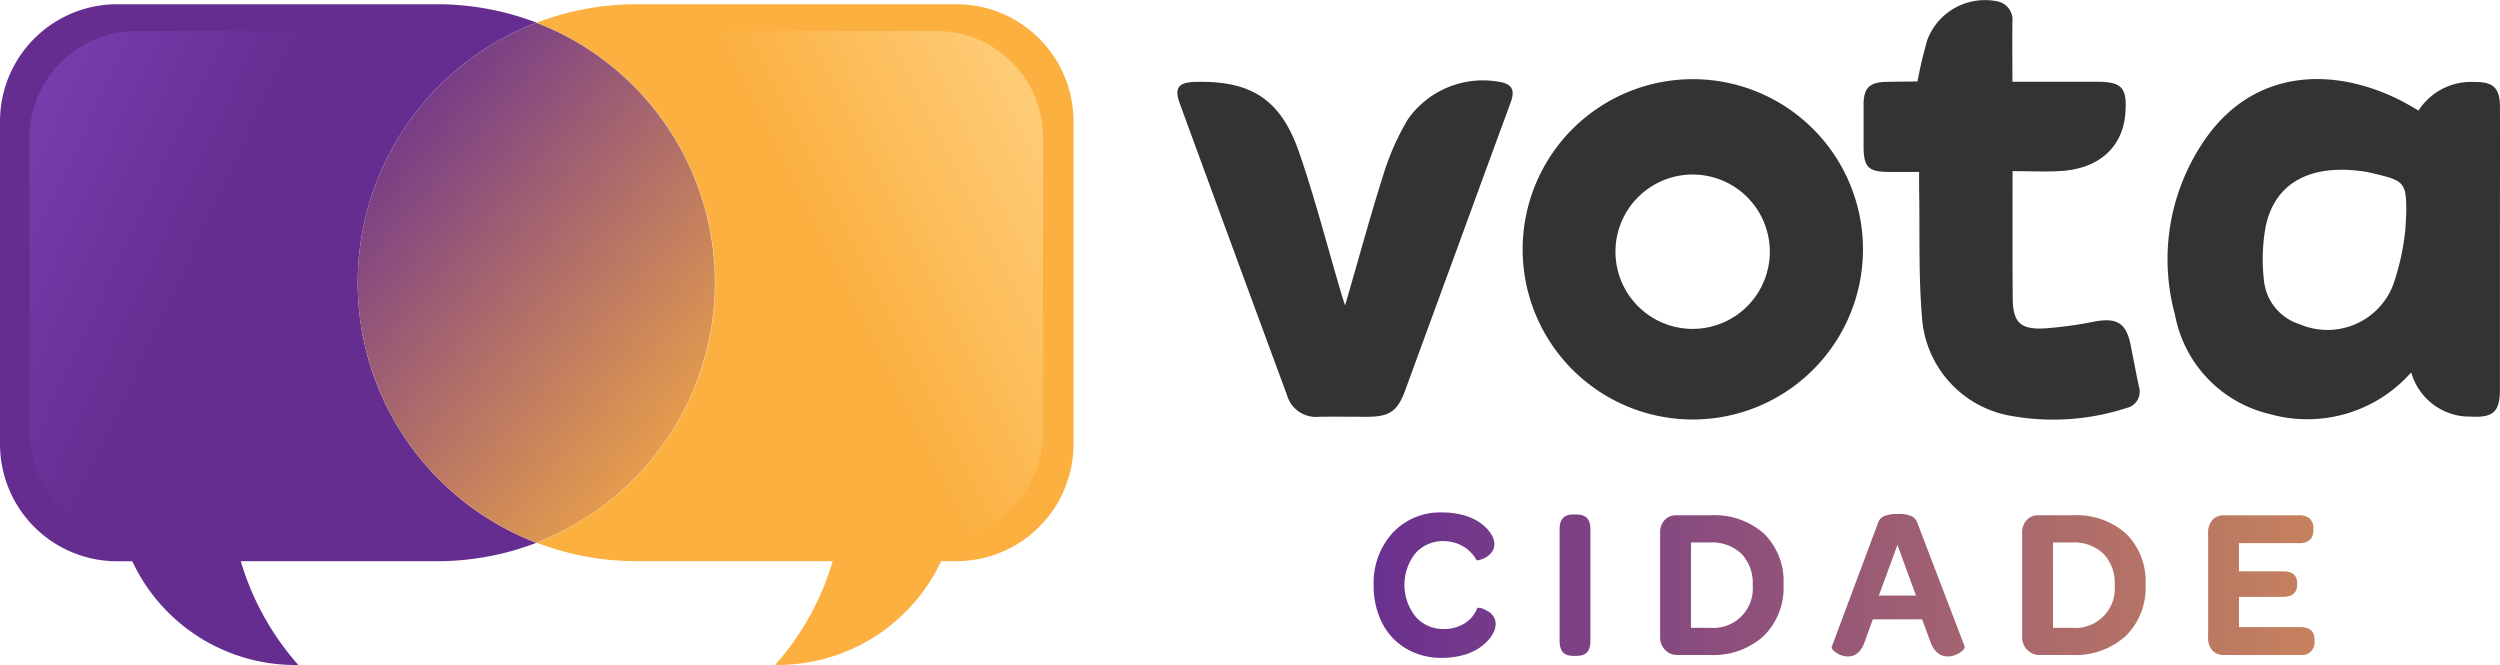 <svg xmlns="http://www.w3.org/2000/svg" xmlns:xlink="http://www.w3.org/1999/xlink" width="184" height="48.946" viewBox="0 0 184 48.946"><defs><style>.a{fill:#662d91;}.b{fill:#fbb040;}.c{fill:url(#a);}.d{fill:url(#b);}.e{fill:url(#c);}.f{fill:url(#d);}.g{fill:url(#e);}.h{fill:url(#f);}.i{fill:url(#g);}.j{fill:url(#h);}.k{fill:url(#i);}.l{fill:#333;}</style><linearGradient id="a" x1="0.115" y1="0.019" x2="0.913" y2="1.015" gradientUnits="objectBoundingBox"><stop offset="0" stop-color="#662d91"/><stop offset="1" stop-color="#fbb040"/></linearGradient><linearGradient id="b" x1="1.117" y1="0.096" x2="-0.928" y2="1.29" gradientUnits="objectBoundingBox"><stop offset="0" stop-color="#ffd385"/><stop offset="0.3" stop-color="#fbb040"/></linearGradient><linearGradient id="c" x1="-0.426" y1="-0.046" x2="2.387" y2="1.485" gradientUnits="objectBoundingBox"><stop offset="0.05" stop-color="#8247bf"/><stop offset="0.3" stop-color="#662d91"/></linearGradient><linearGradient id="d" x1="-0.282" y1="0.504" x2="12.14" y2="0.447" xlink:href="#a"/><linearGradient id="e" x1="-7.15" y1="0.509" x2="42.011" y2="0.451" xlink:href="#a"/><linearGradient id="f" x1="-2.599" y1="0.514" x2="9.676" y2="0.455" xlink:href="#a"/><linearGradient id="g" x1="-3.699" y1="0.522" x2="7.685" y2="0.465" xlink:href="#a"/><linearGradient id="h" x1="-5.532" y1="0.528" x2="6.742" y2="0.469" xlink:href="#a"/><linearGradient id="i" x1="-8.157" y1="0.535" x2="6.067" y2="0.477" xlink:href="#a"/></defs><g transform="translate(0 -0.036)"><g transform="translate(0 0.036)"><path class="a" d="M39.489,41.31A20.5,20.5,0,0,1,26.327,22.161h0A20.5,20.5,0,0,1,39.489,3.027,20.414,20.414,0,0,0,32.154,1.67H8.62A8.618,8.618,0,0,0,0,10.29V34.047a8.62,8.62,0,0,0,8.62,8.62H9.737A13.237,13.237,0,0,0,21.955,50.3a20.153,20.153,0,0,1-4.234-7.637H32.156a20.415,20.415,0,0,0,7.333-1.357Z" transform="translate(0 -1.358)"/><path class="b" d="M206.85,209.26Z" transform="translate(-167.359 -169.316)"/><path class="b" d="M237.8,1.67H214.265a20.428,20.428,0,0,0-7.335,1.357v.013a20.5,20.5,0,0,1,13.131,19.12h0a20.5,20.5,0,0,1-13.129,19.127l0,.014a20.428,20.428,0,0,0,7.335,1.357h14.443a20,20,0,0,1-4.236,7.637,13.281,13.281,0,0,0,12.219-7.637h1.123a8.621,8.621,0,0,0,8.62-8.618V10.288A8.62,8.62,0,0,0,237.8,1.67Z" transform="translate(-167.424 -1.358)"/><path class="c" d="M151.062,8.793V8.78h-.032v.013A20.5,20.5,0,0,0,137.9,27.913h0a20.5,20.5,0,0,0,13.129,19.128v.013h.032v-.013a20.5,20.5,0,0,0,13.131-19.128h0a20.5,20.5,0,0,0-13.131-19.12Z" transform="translate(-111.573 -7.111)"/><path class="d" d="M258.505,12H237.042a18.328,18.328,0,0,0-2.348.153,22.752,22.752,0,0,1,9.492,18.366h0a22.771,22.771,0,0,1-9.866,18.65,18.683,18.683,0,0,0,2.732.2h1.6v-.031h20.508a7.854,7.854,0,0,0,7.2-7.828V19.862A7.858,7.858,0,0,0,258.505,12Z" transform="translate(-189.585 -9.716)"/><path class="e" d="M33.577,30.519h0a22.737,22.737,0,0,1,9.485-18.372A18.677,18.677,0,0,0,40.724,12H19.258A7.858,7.858,0,0,0,11.4,19.862V41.523a7.856,7.856,0,0,0,7.2,7.827H39.117v.031h1.608a18.658,18.658,0,0,0,2.73-.2A22.753,22.753,0,0,1,33.577,30.519Z" transform="translate(-9.224 -9.716)"/><path class="f" d="M529.565,202.935a5.437,5.437,0,0,1,1.4-3.853,4.766,4.766,0,0,1,3.664-1.5,5.743,5.743,0,0,1,1.405.164,4.122,4.122,0,0,1,1.081.414,3.487,3.487,0,0,1,.747.573,2.331,2.331,0,0,1,.449.617,1.338,1.338,0,0,1,.137.556,1.065,1.065,0,0,1-.071.382.936.936,0,0,1-.191.3,1.883,1.883,0,0,1-.25.225,1.116,1.116,0,0,1-.273.157c-.092.032-.176.065-.256.092a.538.538,0,0,1-.191.04.29.29,0,0,1-.078-.011,2.623,2.623,0,0,0-1.018-1.029,2.808,2.808,0,0,0-1.409-.368,2.673,2.673,0,0,0-2.073.892,3.75,3.75,0,0,0,.011,4.664,2.673,2.673,0,0,0,2.077.909,2.835,2.835,0,0,0,1.527-.41,2.291,2.291,0,0,0,.943-1.145.744.744,0,0,1,.155,0,.876.876,0,0,1,.332.1,3.542,3.542,0,0,1,.393.212,1.042,1.042,0,0,1,.33.359,1.019,1.019,0,0,1,.137.523,1.45,1.45,0,0,1-.145.594,2.481,2.481,0,0,1-.464.659,3.646,3.646,0,0,1-.764.609,4.217,4.217,0,0,1-1.123.447,5.782,5.782,0,0,1-1.453.176,5.088,5.088,0,0,1-2.631-.676,4.583,4.583,0,0,1-1.774-1.894A5.978,5.978,0,0,1,529.565,202.935Z" transform="translate(-428.463 -159.865)"/><path class="g" d="M601.25,207.7v-8.282q0-1.061.966-1.063h.307c.664,0,.995.355.995,1.063V207.7c0,.708-.33,1.061-.995,1.061h-.307Q601.252,208.757,601.25,207.7Z" transform="translate(-486.463 -160.489)"/><path class="h" d="M639.991,207.67v-7.69a1.319,1.319,0,0,1,.334-.955,1.145,1.145,0,0,1,.869-.349h2.518a5.473,5.473,0,0,1,3.931,1.357,4.921,4.921,0,0,1,1.43,3.742,4.983,4.983,0,0,1-1.462,3.79,5.532,5.532,0,0,1-3.973,1.394h-2.392a1.209,1.209,0,0,1-.893-.382A1.257,1.257,0,0,1,639.991,207.67Zm2.268-.714h1.376a2.9,2.9,0,0,0,3.167-3.165,3.072,3.072,0,0,0-.836-2.291,3.13,3.13,0,0,0-2.3-.823h-1.405Z" transform="translate(-517.806 -160.752)"/><path class="i" d="M706.128,207.938l3.391-9.072a.823.823,0,0,1,.424-.523,2.342,2.342,0,0,1,1.052-.176,2.256,2.256,0,0,1,1.033.172.871.871,0,0,1,.418.527l3.467,9.057a.076.076,0,0,1,0,.038.382.382,0,0,1-.136.233,1.527,1.527,0,0,1-.475.315,1.474,1.474,0,0,1-.624.143q-.9,0-1.3-1.109l-.6-1.623h-3.627l-.6,1.653q-.367,1.077-1.243,1.079a1.5,1.5,0,0,1-.838-.271c-.235-.157-.351-.288-.351-.4A.127.127,0,0,1,706.128,207.938Zm3.465-3.765h2.734l-1.363-3.732Z" transform="translate(-571.311 -160.337)"/><path class="j" d="M779.561,207.67v-7.69a1.319,1.319,0,0,1,.334-.955,1.145,1.145,0,0,1,.869-.349h2.518a5.474,5.474,0,0,1,3.931,1.357,4.922,4.922,0,0,1,1.43,3.742,4.983,4.983,0,0,1-1.462,3.79,5.533,5.533,0,0,1-3.973,1.394h-2.384a1.207,1.207,0,0,1-.893-.382A1.257,1.257,0,0,1,779.561,207.67Zm2.268-.714H783.2a2.9,2.9,0,0,0,3.169-3.165,3.072,3.072,0,0,0-.836-2.291,3.13,3.13,0,0,0-2.3-.823h-1.405Z" transform="translate(-630.729 -160.752)"/><path class="k" d="M851.249,207.678v-7.69a1.384,1.384,0,0,1,.309-.955,1.1,1.1,0,0,1,.865-.346h5.536a1.075,1.075,0,0,1,.779.256.971.971,0,0,1,.262.729v.078c0,.657-.346.985-1.04.985h-4.443v2.075h3.246q1.041,0,1.041.888v.059c0,.622-.347.932-1.041.932h-3.246v2.228h4.521c.7,0,1.041.309,1.041.93v.094a.924.924,0,0,1-1.041,1.025h-5.615a1.119,1.119,0,0,1-.865-.338,1.357,1.357,0,0,1-.309-.951Z" transform="translate(-688.731 -160.76)"/><path class="l" d="M854.224,32.836a4.6,4.6,0,0,1,4.126-2.1c1.359-.019,1.861.424,1.867,1.791.013,2.913,0,5.825,0,8.736V53.352c0,1.659-.487,2.1-2.152,2.012a4.473,4.473,0,0,1-4.378-3.257h0a10.194,10.194,0,0,1-10.407,3.068,9.246,9.246,0,0,1-6.98-7.312,15.471,15.471,0,0,1,2.331-13.07c3.6-5.012,9.317-5.195,14.256-2.709C853.311,32.294,853.71,32.544,854.224,32.836Zm-.9,7.577c.015-2.354-.132-2.417-2.638-3-.132-.031-.212-.048-.344-.069-3.557-.573-6.665.437-7.383,4.12a13.365,13.365,0,0,0-.116,3.818,3.773,3.773,0,0,0,2.65,3.286,5.18,5.18,0,0,0,6.837-2.827,17.884,17.884,0,0,0,.934-4.229C853.273,41.335,853.317,40.511,853.319,40.413Z" transform="translate(-676.222 -24.7)"/><path class="l" d="M587,42.99a12.524,12.524,0,1,1,12.568,12.5A12.523,12.523,0,0,1,587,42.99Zm18.187-.069a5.68,5.68,0,1,0-5.655,5.9,5.681,5.681,0,0,0,5.655-5.9Z" transform="translate(-474.933 -24.615)"/><path class="l" d="M722.511,12.69H720.2c-1.422-.013-1.772-.382-1.777-1.829V7.713c.011-1.207.43-1.621,1.659-1.651.71-.017,1.42-.017,2.131-.031h.176a31.806,31.806,0,0,1,.739-3.1A4.538,4.538,0,0,1,728.2.123a1.386,1.386,0,0,1,1.176,1.527c-.015,1.42,0,2.839,0,4.4h6.13c1.942,0,2.325.414,2.182,2.341-.191,2.465-1.934,4.057-4.733,4.231-1.146.069-2.373.011-3.568.011v.706c0,2.877-.011,5.756.011,8.633.015,1.781.544,2.327,2.342,2.234a28.739,28.739,0,0,0,3.7-.508c1.648-.3,2.327.128,2.648,1.774q.288,1.495.59,2.986a1.227,1.227,0,0,1-.88,1.6,17.476,17.476,0,0,1-8.715.55,7.9,7.9,0,0,1-6.363-7.255c-.258-3.095-.153-6.22-.208-9.332C722.505,13.613,722.511,13.215,722.511,12.69Z" transform="translate(-581.263 -0.036)"/><path class="l" d="M466.225,47.508c1-3.436,1.863-6.625,2.864-9.771a18.263,18.263,0,0,1,1.776-3.954,6.749,6.749,0,0,1,6.978-2.673c.882.242.79.865.544,1.527q-1.821,4.945-3.627,9.9-2.06,5.613-4.114,11.23c-.563,1.527-1.146,1.938-2.8,1.94-1.184,0-2.367-.019-3.551,0a2.217,2.217,0,0,1-2.339-1.573q-3.963-10.731-7.9-21.487c-.422-1.157-.1-1.552,1.134-1.587,4.112-.113,6.314,1.277,7.667,5.233,1.165,3.383,2.054,6.858,3.074,10.29C465.985,46.8,466.063,47.014,466.225,47.508Z" transform="translate(-367.225 -25.031)"/></g></g></svg>